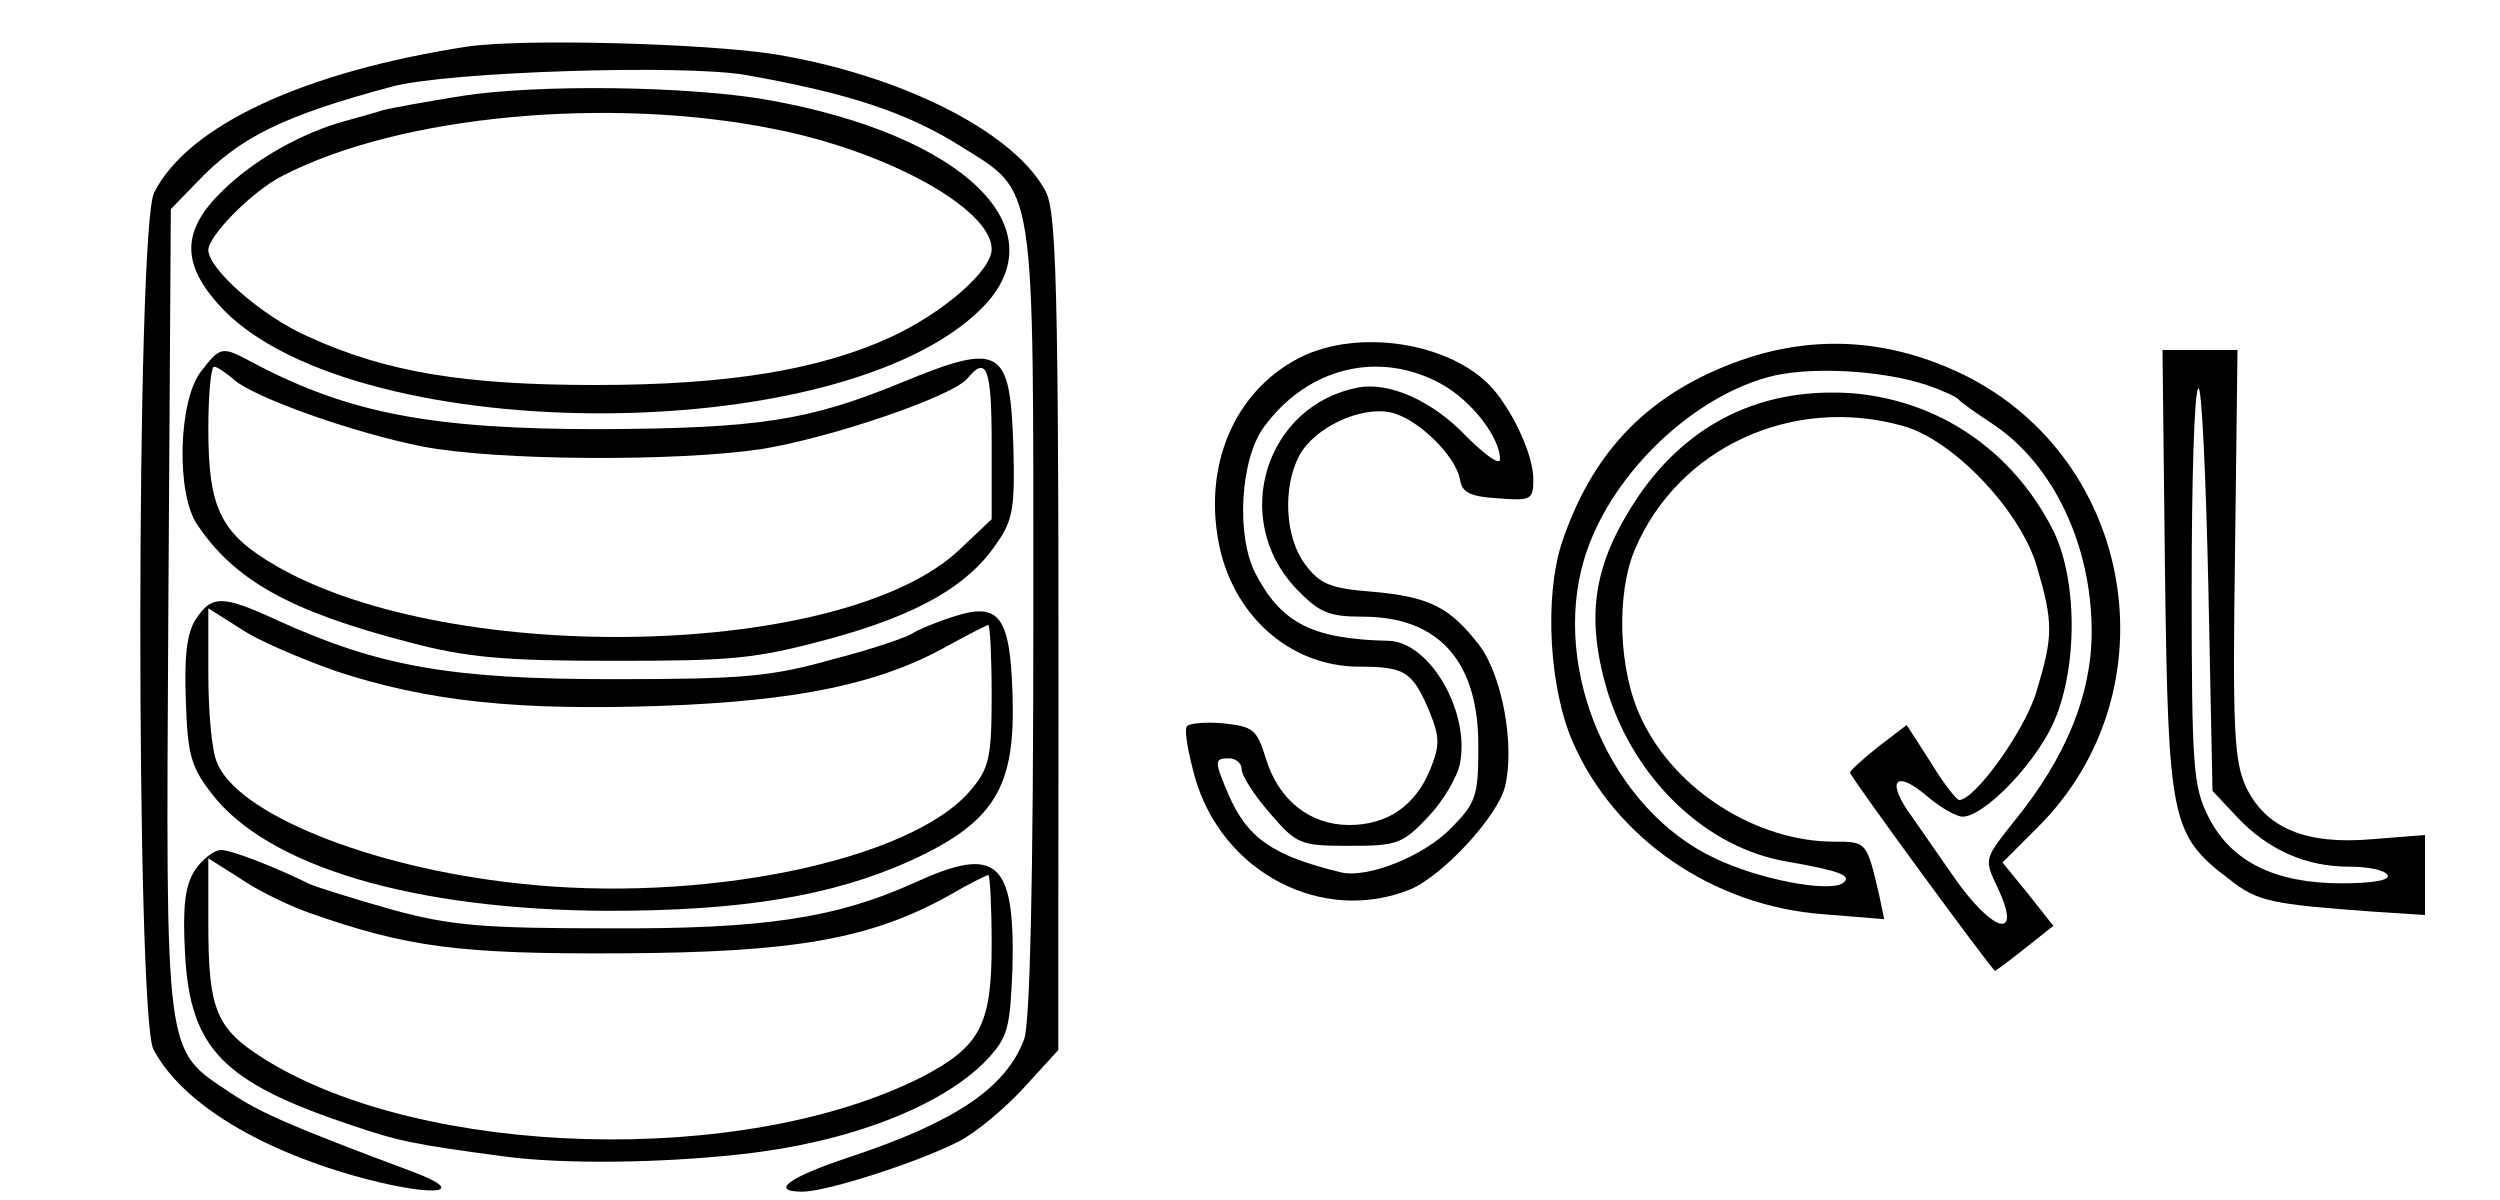 <?xml version="1.0" standalone="no"?>
<!DOCTYPE svg PUBLIC "-//W3C//DTD SVG 20010904//EN"
 "http://www.w3.org/TR/2001/REC-SVG-20010904/DTD/svg10.dtd">
<svg version="1.0" xmlns="http://www.w3.org/2000/svg"
 width="300pt" height="144pt" viewBox="0 0 300 144"
 preserveAspectRatio="xMidYMid meet">
<g transform="translate(0,144) scale(0.1,-0.1)"
fill="#000000" stroke="none">
<path d="M560 1384 c-194 -30 -334 -94 -375 -175 -22 -42 -22 -986 -1 -1028
34 -65 130 -123 256 -156 85 -22 122 -16 55 9 -150 56 -183 71 -219 95 -79 53
-77 35 -74 578 l3 482 30 31 c53 56 105 81 235 116 66 18 351 27 425 14 124
-22 193 -45 257 -85 92 -58 88 -32 88 -573 0 -309 -4 -480 -11 -499 -22 -59
-84 -100 -211 -142 -72 -24 -95 -41 -55 -41 29 0 138 35 187 60 20 10 55 39
78 64 l42 46 0 177 c1 721 -1 825 -15 853 -37 71 -173 140 -326 165 -84 13
-302 19 -369 9z"/>
<path d="M555 1325 c-44 -7 -87 -15 -95 -17 -8 -3 -28 -8 -45 -13 -52 -14
-109 -46 -147 -83 -49 -47 -51 -86 -7 -136 151 -173 746 -177 917 -6 95 95
-21 208 -256 250 -96 17 -277 19 -367 5z m375 -40 c136 -27 260 -96 260 -144
0 -26 -59 -77 -122 -106 -86 -39 -195 -57 -353 -57 -157 0 -251 15 -345 58
-55 24 -120 81 -120 104 0 17 53 71 89 89 141 73 393 96 591 56z"/>
<path d="M1558 1010 c-76 -40 -113 -126 -96 -219 16 -89 86 -151 169 -151 55
0 64 -6 84 -53 13 -32 13 -41 1 -71 -18 -43 -51 -66 -97 -66 -47 0 -85 30
-100 80 -11 35 -15 38 -51 42 -22 2 -42 0 -44 -4 -3 -5 2 -32 10 -61 33 -115
154 -177 259 -134 39 17 104 87 113 123 12 49 -3 133 -31 170 -35 45 -59 58
-129 64 -50 4 -62 9 -80 33 -24 32 -27 92 -7 130 18 34 74 60 110 52 32 -7 77
-51 83 -80 2 -16 12 -21 46 -23 39 -3 42 -2 42 23 0 28 -23 79 -49 109 -49 55
-162 73 -233 36z m172 -31 c36 -20 70 -64 70 -90 0 -8 -18 5 -41 28 -40 42
-92 65 -129 58 -111 -21 -154 -157 -75 -241 28 -29 39 -34 80 -34 92 0 140
-54 139 -158 0 -57 -3 -66 -33 -96 -32 -33 -99 -60 -131 -53 -83 20 -113 41
-136 94 -17 40 -17 43 1 43 8 0 15 -6 15 -13 0 -8 15 -31 34 -53 32 -37 36
-39 95 -39 57 0 64 2 95 35 18 19 35 48 38 64 12 62 -36 145 -85 147 -92 2
-129 21 -160 80 -24 45 -19 138 10 177 53 72 139 92 213 51z"/>
<path d="M2090 1008 c-111 -39 -179 -109 -216 -220 -21 -65 -15 -175 14 -240
51 -115 168 -195 299 -205 l74 -6 -6 29 c-15 64 -15 64 -54 64 -93 0 -191 62
-231 147 -28 57 -31 150 -8 204 52 122 189 185 321 148 60 -16 141 -101 161
-168 20 -68 20 -84 0 -150 -13 -46 -74 -131 -93 -131 -3 0 -19 20 -34 45 l-29
45 -34 -26 c-19 -15 -34 -29 -34 -31 0 -5 171 -238 174 -238 1 0 17 12 36 27
l34 27 -30 38 -31 38 42 42 c164 163 118 441 -88 543 -88 43 -178 49 -267 18z
m222 -30 c18 -6 35 -14 38 -17 3 -4 22 -17 43 -31 71 -48 117 -144 117 -248 0
-76 -31 -152 -95 -230 -34 -43 -34 -43 -18 -77 31 -65 -6 -55 -54 15 -13 19
-35 50 -48 69 -32 43 -22 59 17 26 16 -14 36 -25 43 -25 25 0 83 59 107 108
32 66 32 179 0 239 -49 94 -136 152 -238 161 -109 8 -198 -35 -259 -125 -53
-80 -63 -142 -36 -233 33 -106 119 -188 216 -204 63 -11 79 -17 66 -26 -18
-11 -101 5 -153 30 -124 58 -197 225 -157 359 29 97 124 191 219 218 48 14
138 9 192 -9z"/>
<path d="M241 994 c-27 -35 -30 -147 -4 -184 45 -67 112 -104 255 -141 68 -18
113 -22 243 -22 143 0 170 2 259 26 107 29 168 64 202 115 20 28 22 44 20 118
-4 117 -15 124 -134 75 -112 -46 -171 -55 -362 -56 -202 0 -301 19 -415 79
-39 21 -40 21 -64 -10z m39 -9 c24 -22 146 -65 228 -81 88 -17 305 -18 405 -3
82 13 230 63 248 85 23 28 29 12 29 -78 l0 -91 -38 -36 c-137 -131 -607 -142
-819 -21 -68 39 -83 69 -83 165 0 41 3 75 7 75 3 0 14 -7 23 -15z"/>
<path d="M2598 753 c4 -298 7 -315 77 -368 34 -27 50 -30 173 -39 l62 -4 0 48
0 48 -63 -5 c-80 -7 -128 13 -152 63 -14 31 -16 68 -13 280 l3 244 -45 0 -45
0 3 -267z m87 -294 c37 -39 82 -59 134 -59 22 0 43 -4 46 -10 4 -6 -17 -10
-55 -10 -80 0 -133 26 -160 80 -18 36 -20 58 -20 273 0 128 3 237 8 241 4 4 9
-103 12 -237 l5 -246 30 -32z"/>
<path d="M235 697 c-11 -17 -14 -45 -12 -98 2 -63 6 -79 30 -110 67 -89 244
-141 477 -142 161 0 268 18 360 59 104 47 129 89 125 202 -3 93 -16 110 -71
92 -22 -7 -43 -16 -49 -20 -5 -4 -48 -19 -95 -31 -75 -21 -106 -24 -265 -24
-194 0 -280 15 -403 71 -65 30 -78 30 -97 1z m167 -62 c112 -37 219 -48 393
-42 162 6 261 26 344 73 24 13 45 24 47 24 2 0 4 -38 4 -84 0 -75 -3 -88 -25
-114 -71 -85 -324 -137 -544 -112 -177 19 -338 84 -361 146 -6 14 -10 61 -10
105 l0 79 38 -24 c20 -14 72 -36 114 -51z"/>
<path d="M234 396 c-12 -19 -15 -43 -12 -100 6 -114 45 -154 196 -205 62 -21
77 -24 189 -39 69 -9 184 -8 283 3 128 14 240 57 294 113 26 28 28 38 31 111
3 128 -19 147 -117 102 -95 -43 -182 -56 -368 -55 -149 0 -188 3 -258 22 -46
13 -91 27 -100 31 -43 21 -94 41 -107 41 -8 0 -22 -11 -31 -24z m136 -51 c119
-42 181 -50 375 -49 208 1 299 17 393 69 24 14 46 25 48 25 2 0 4 -38 4 -84 0
-96 -14 -122 -83 -158 -214 -109 -601 -98 -791 22 -57 36 -66 59 -66 161 l0
79 38 -24 c20 -14 57 -32 82 -41z"/>
</g>
</svg>

